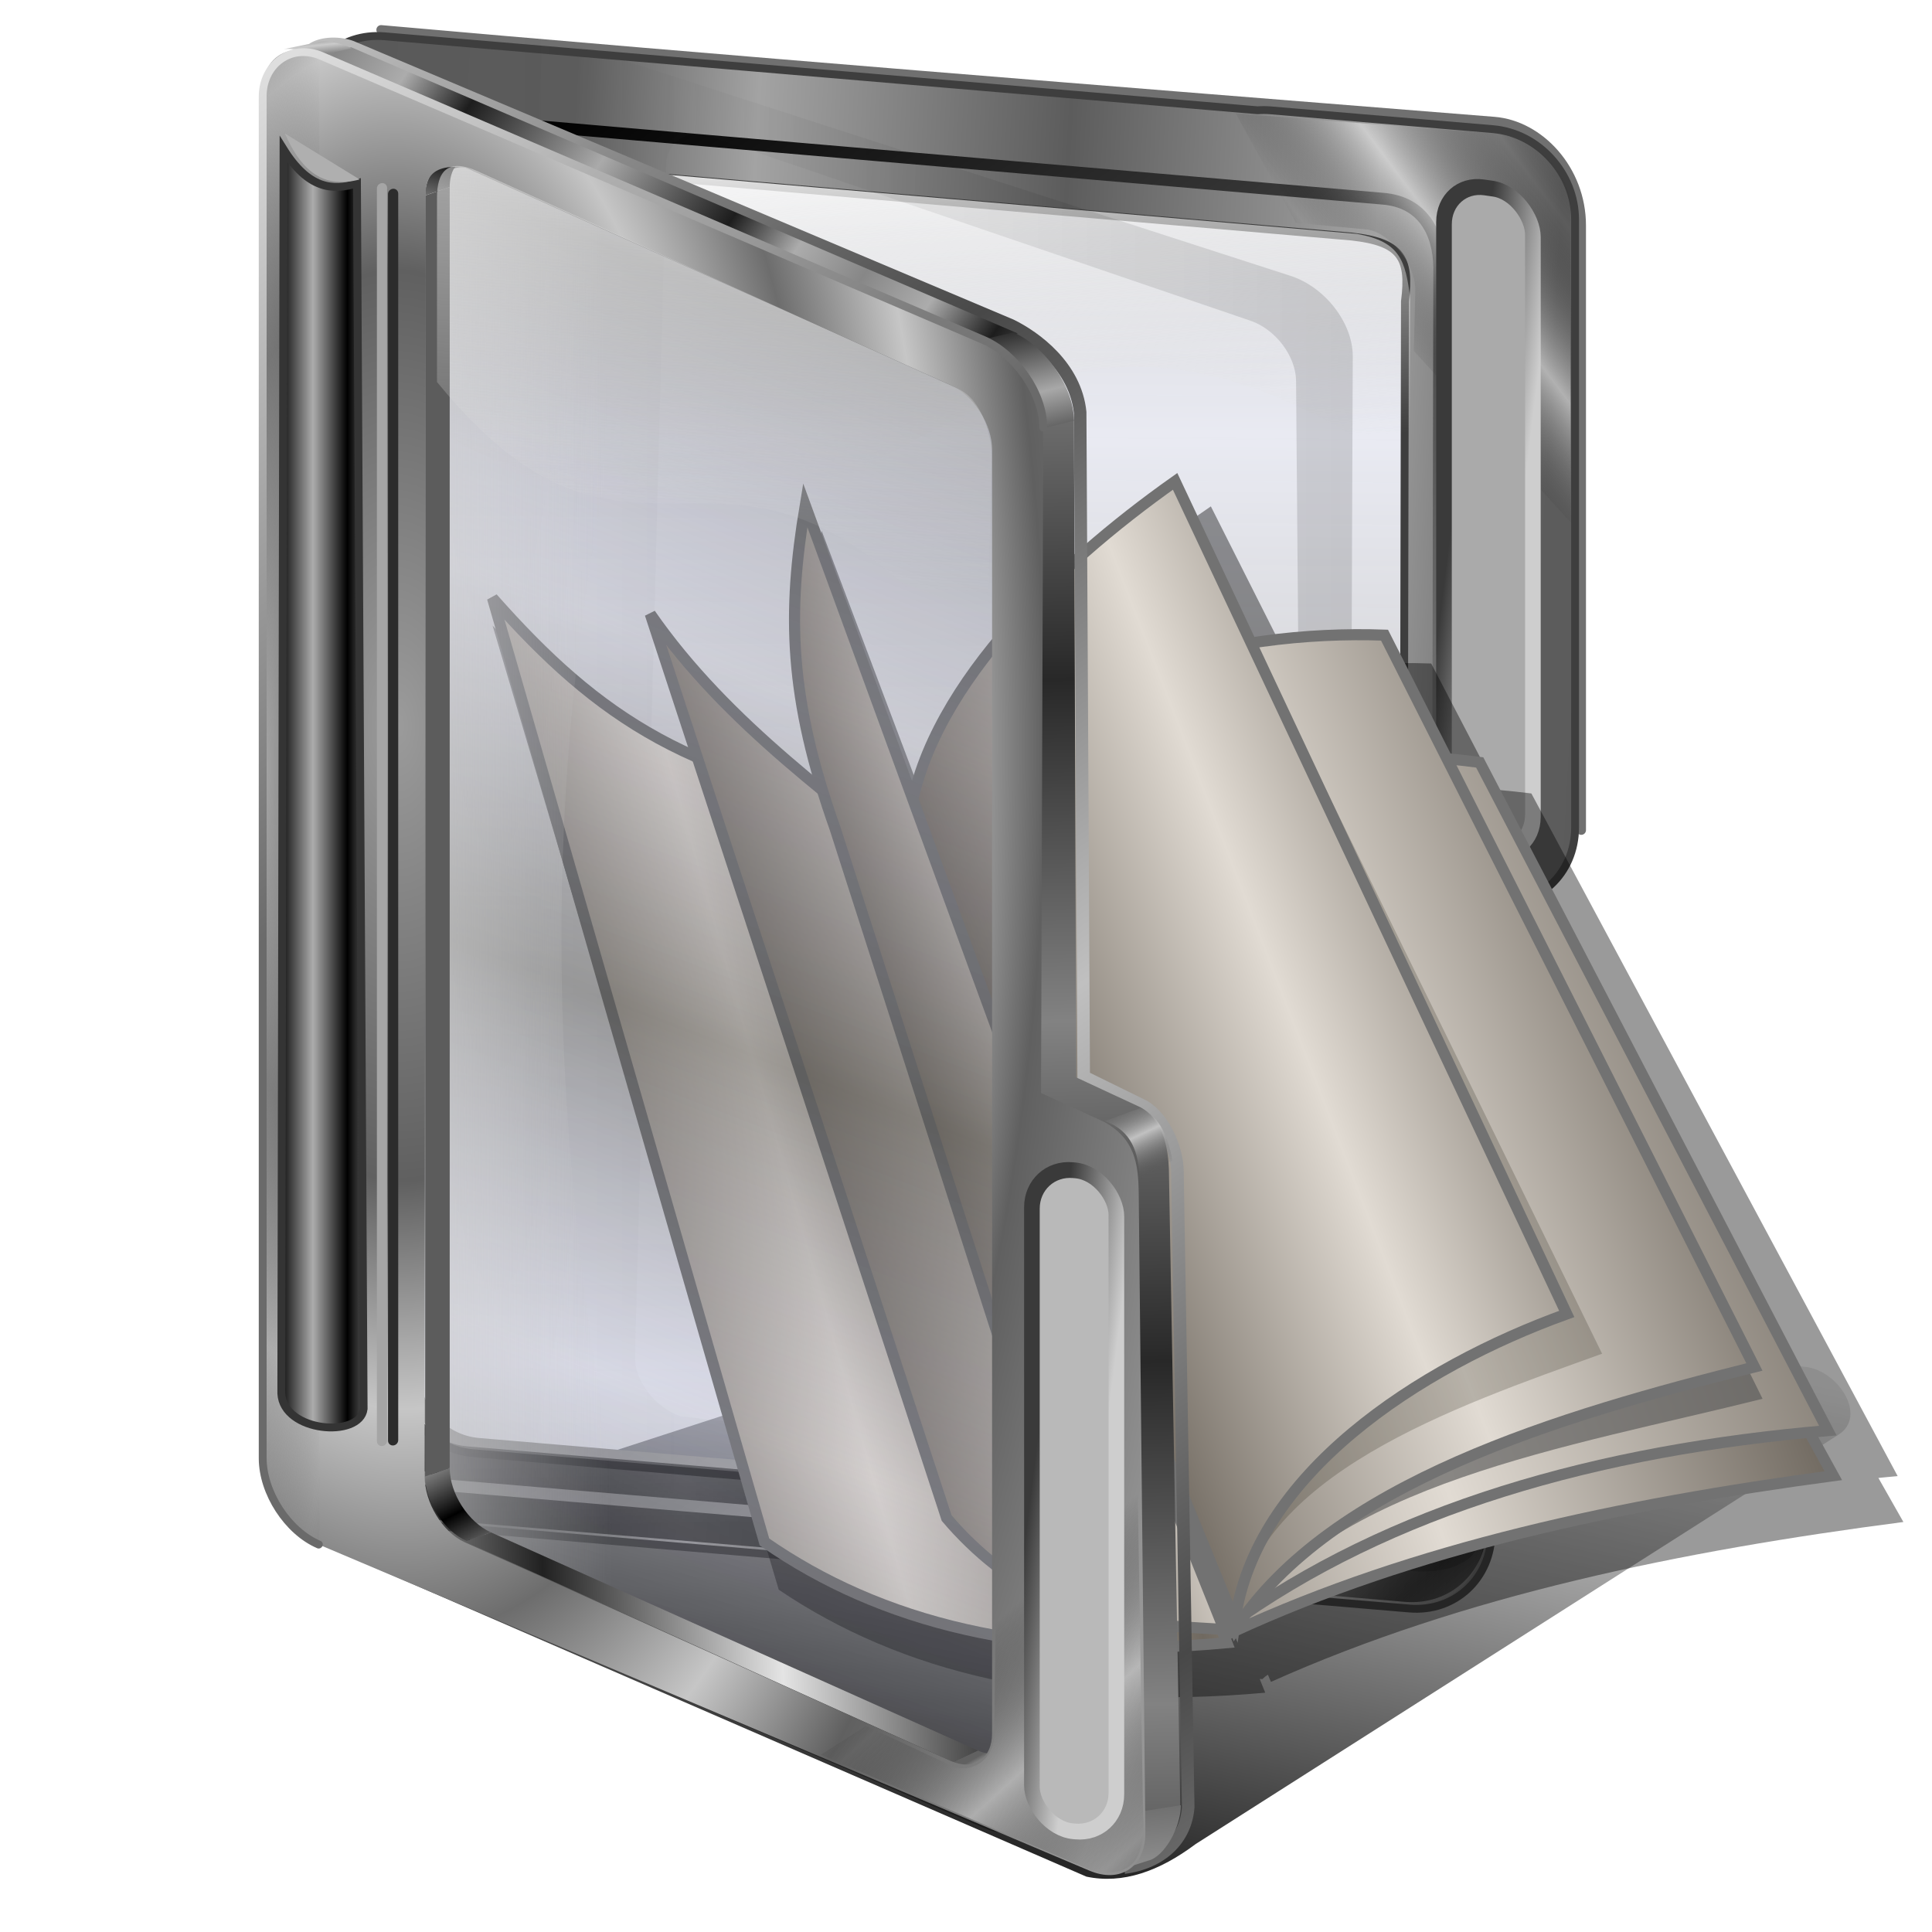 <?xml version="1.0" encoding="UTF-8" standalone="no"?>
<!-- Created with Inkscape (http://www.inkscape.org/) -->

<svg
   xmlns:dc="http://purl.org/dc/elements/1.1/"
   xmlns:cc="http://creativecommons.org/ns#"
   xmlns:rdf="http://www.w3.org/1999/02/22-rdf-syntax-ns#"
   xmlns:svg="http://www.w3.org/2000/svg"
   xmlns="http://www.w3.org/2000/svg"
   xmlns:xlink="http://www.w3.org/1999/xlink"
   xmlns:sodipodi="http://sodipodi.sourceforge.net/DTD/sodipodi-0.dtd"
   xmlns:inkscape="http://www.inkscape.org/namespaces/inkscape"
   id="svg2"
   sodipodi:version="0.32"
   inkscape:version="0.92.5 (2060ec1f9f, 2020-04-08)"
   width="256"
   height="256"
   version="1.0"
   sodipodi:docname="folder-doc.svg"
   inkscape:output_extension="org.inkscape.output.svg.inkscape">
  <sodipodi:namedview
     inkscape:window-height="1056"
     inkscape:window-width="1920"
     inkscape:pageshadow="2"
     inkscape:pageopacity="0"
     guidetolerance="10.0"
     gridtolerance="10.0"
     objecttolerance="10.0"
     borderopacity="1.0"
     bordercolor="#666666"
     pagecolor="#ff0000"
     id="base"
     showgrid="false"
     inkscape:zoom="3.4414062"
     inkscape:cx="128"
     inkscape:cy="128"
     inkscape:window-x="0"
     inkscape:window-y="0"
     inkscape:current-layer="svg2"
     inkscape:window-maximized="1"
     inkscape:snap-to-guides="false"
     inkscape:snap-grids="false"
     inkscape:snap-others="false"
     inkscape:object-nodes="false"
     inkscape:snap-nodes="false"
     inkscape:snap-global="false" />
  <defs
     id="defs5">
    <linearGradient
       inkscape:collect="always"
       id="linearGradient4390">
      <stop
         id="stop4392"
         stop-color="#a3a3a3"
         stop-opacity="0" />
      <stop
         offset="1"
         id="stop4394"
         stop-color="#101010"
         stop-opacity="0.635" />
    </linearGradient>
    <linearGradient
       id="linearGradient4378">
      <stop
         stop-opacity="1"
         stop-color="#595959"
         id="stop4380" />
      <stop
         stop-opacity="1"
         stop-color="#5c5c5c"
         id="stop4382"
         offset="0.304" />
      <stop
         stop-opacity="1"
         stop-color="#a3a3a3"
         offset="0.561"
         id="stop4384" />
      <stop
         stop-opacity="1"
         stop-color="#5c5c5c"
         offset="1"
         id="stop4386" />
    </linearGradient>
    <linearGradient
       id="linearGradient4386"
       inkscape:collect="always">
      <stop
         stop-opacity="0"
         stop-color="#666666"
         id="stop4388" />
      <stop
         stop-opacity="0.612"
         stop-color="#e7e7e7"
         id="stop4390"
         offset="1" />
    </linearGradient>
    <linearGradient
       id="linearGradient4322"
       inkscape:collect="always">
      <stop
         stop-opacity="0.26"
         stop-color="#424242"
         id="stop4324" />
      <stop
         stop-opacity="0.304"
         stop-color="#b6bad4"
         id="stop4326"
         offset="1" />
    </linearGradient>
    <linearGradient
       inkscape:collect="always"
       id="linearGradient4303">
      <stop
         id="stop4308"
         stop-color="#c0c0c0"
         stop-opacity="1" />
      <stop
         offset="1"
         id="stop4310"
         stop-color="#484848"
         stop-opacity="1" />
    </linearGradient>
    <linearGradient
       inkscape:collect="always"
       id="linearGradient4294">
      <stop
         id="stop4296"
         stop-color="#dedede"
         stop-opacity="1" />
      <stop
         offset="1"
         id="stop4298"
         stop-color="#6a6a6a"
         stop-opacity="1" />
    </linearGradient>
    <linearGradient
       inkscape:collect="always"
       id="linearGradient4284">
      <stop
         id="stop4287"
         stop-color="#000000"
         stop-opacity="0" />
      <stop
         offset="1"
         id="stop4289"
         stop-color="#e7e7e7"
         stop-opacity="0.612" />
    </linearGradient>
    <linearGradient
       inkscape:collect="always"
       id="linearGradient4317">
      <stop
         id="stop4319"
         stop-color="#424242"
         stop-opacity="0.403" />
      <stop
         offset="1"
         id="stop4322"
         stop-color="#9396b5"
         stop-opacity="0.182" />
    </linearGradient>
    <linearGradient
       id="linearGradient4310">
      <stop
         id="stop4312"
         stop-color="#cecece"
         stop-opacity="1" />
      <stop
         offset="1"
         id="stop4314"
         stop-color="#3a3a3a"
         stop-opacity="1" />
    </linearGradient>
    <linearGradient
       id="linearGradient4290">
      <stop
         stop-opacity="1"
         stop-color="#a8a8a8"
         id="stop4292" />
      <stop
         stop-opacity="1"
         stop-color="#272727"
         offset="1"
         id="stop4294" />
    </linearGradient>
    <linearGradient
       id="linearGradient4282"
       inkscape:collect="always">
      <stop
         stop-opacity="0"
         stop-color="#000000"
         id="stop4286" />
      <stop
         stop-opacity="0.612"
         stop-color="#c9c9c9"
         id="stop4288"
         offset="1" />
    </linearGradient>
    <linearGradient
       inkscape:collect="always"
       id="linearGradient4273">
      <stop
         id="stop4275"
         stop-color="#dfdfdf"
         stop-opacity="0.579" />
      <stop
         offset="1"
         id="stop4277"
         stop-color="#dfdfdf"
         stop-opacity="0" />
    </linearGradient>
    <linearGradient
       id="linearGradient4331">
      <stop
         id="stop4333"
         stop-color="#616161"
         stop-opacity="1" />
      <stop
         offset="1"
         id="stop4335"
         stop-color="#cbcbcb"
         stop-opacity="1" />
    </linearGradient>
    <linearGradient
       id="linearGradient4325">
      <stop
         id="stop4327"
         stop-color="#bababa"
         stop-opacity="1" />
      <stop
         offset="1"
         id="stop4329"
         stop-color="#000000"
         stop-opacity="1" />
    </linearGradient>
    <linearGradient
       id="linearGradient4319">
      <stop
         id="stop4321"
         stop-color="#a6a6a6"
         stop-opacity="1" />
      <stop
         id="stop4323"
         offset="1"
         stop-color="#666666"
         stop-opacity="0" />
    </linearGradient>
    <linearGradient
       id="linearGradient4297">
      <stop
         id="stop4299"
         stop-color="#9b9b9b"
         stop-opacity="1" />
      <stop
         offset="0.5"
         id="stop4302"
         stop-color="#606060"
         stop-opacity="1" />
      <stop
         id="stop4305"
         offset="0.75"
         stop-color="#c6c6c6"
         stop-opacity="1" />
      <stop
         id="stop4307"
         offset="1"
         stop-color="#6d6d6d"
         stop-opacity="1" />
    </linearGradient>
    <linearGradient
       inkscape:collect="always"
       id="linearGradient4302">
      <stop
         id="stop4304"
         stop-color="#3e3e3e"
         stop-opacity="0.125"
         style="stop-color:#3e3e3e;stop-opacity:0" />
      <stop
         offset="1"
         id="stop4306"
         stop-color="#000000"
         stop-opacity="0.275"
         style="stop-color:#000000;stop-opacity:0.157" />
    </linearGradient>
    <linearGradient
       inkscape:collect="always"
       id="linearGradient4279">
      <stop
         id="stop4281"
         stop-color="#c1c1c1"
         stop-opacity="1" />
      <stop
         offset="1"
         id="stop4284"
         stop-color="#555555"
         stop-opacity="0" />
    </linearGradient>
    <linearGradient
       inkscape:collect="always"
       id="linearGradient4281">
      <stop
         id="stop4283"
         stop-color="#000000"
         stop-opacity="0.848" />
      <stop
         offset="1"
         id="stop4285"
         stop-color="#000000"
         stop-opacity="0.152"
         style="stop-color:#000000;stop-opacity:0.079" />
    </linearGradient>
    <linearGradient
       id="linearGradient4372">
      <stop
         id="stop4374"
         stop-color="#8c8c8c"
         stop-opacity="1" />
      <stop
         id="stop4376"
         offset="1"
         stop-color="#707070"
         stop-opacity="1" />
    </linearGradient>
    <linearGradient
       inkscape:collect="always"
       id="linearGradient4350">
      <stop
         id="stop4352"
         stop-color="#acacac"
         stop-opacity="1" />
      <stop
         offset="1"
         id="stop4354"
         stop-color="#000000"
         stop-opacity="1" />
    </linearGradient>
    <linearGradient
       id="linearGradient4342">
      <stop
         id="stop4344"
         stop-color="#828282"
         stop-opacity="1" />
      <stop
         id="stop4346"
         offset="1"
         stop-color="#282828"
         stop-opacity="1" />
    </linearGradient>
    <linearGradient
       id="linearGradient4336">
      <stop
         id="stop4338"
         stop-color="#616161"
         stop-opacity="1" />
      <stop
         id="stop4340"
         offset="1"
         stop-color="#e4e4e4"
         stop-opacity="1" />
    </linearGradient>
    <linearGradient
       id="linearGradient4299">
      <stop
         id="stop4301"
         stop-color="#ffffff"
         stop-opacity="1" />
      <stop
         offset="1"
         id="stop4303"
         stop-color="#dddddd"
         stop-opacity="0" />
    </linearGradient>
    <linearGradient
       id="linearGradient4293">
      <stop
         id="stop4295"
         stop-color="#d1d1d1"
         stop-opacity="0.646" />
      <stop
         id="stop4297"
         offset="1"
         stop-color="#c9c9c9"
         stop-opacity="0" />
    </linearGradient>
    <linearGradient
       id="linearGradient3877">
      <stop
         id="stop3879"
         stop-color="#212121"
         stop-opacity="1" />
      <stop
         offset="1"
         id="stop3881"
         stop-color="#e4e4e4"
         stop-opacity="1" />
    </linearGradient>
    <linearGradient
       id="linearGradient3871">
      <stop
         id="stop3873"
         stop-color="#d8d8d8"
         stop-opacity="1" />
      <stop
         id="stop3875"
         offset="1"
         stop-color="#252525"
         stop-opacity="1" />
    </linearGradient>
    <linearGradient
       id="linearGradient3863">
      <stop
         id="stop3865"
         stop-color="#aaaaaa"
         stop-opacity="1" />
      <stop
         id="stop3350"
         offset="0.5"
         stop-color="#1d1d1d"
         stop-opacity="1" />
      <stop
         offset="0.75"
         id="stop3352"
         stop-color="#acacac"
         stop-opacity="1" />
      <stop
         offset="1"
         id="stop3867"
         stop-color="#878787"
         stop-opacity="1" />
    </linearGradient>
    <linearGradient
       id="linearGradient3831">
      <stop
         id="stop3833"
         stop-color="#000000"
         stop-opacity="1" />
      <stop
         id="stop3835"
         offset="1"
         stop-color="#a7a7a7"
         stop-opacity="1" />
    </linearGradient>
    <linearGradient
       id="linearGradient3803">
      <stop
         id="stop3805"
         stop-color="#909090"
         stop-opacity="1" />
      <stop
         offset="1"
         id="stop3807"
         stop-color="#000000"
         stop-opacity="1" />
    </linearGradient>
    <linearGradient
       inkscape:collect="always"
       xlink:href="#linearGradient4336"
       id="linearGradient2708"
       gradientUnits="userSpaceOnUse"
       x1="730.24"
       y1="886.38"
       x2="736.83"
       y2="893.58" />
    <linearGradient
       inkscape:collect="always"
       xlink:href="#linearGradient3877"
       id="linearGradient2710"
       gradientUnits="userSpaceOnUse"
       spreadMethod="reflect"
       x1="432.77"
       y1="893.82"
       x2="592.15"
       y2="888.36" />
    <linearGradient
       inkscape:collect="always"
       xlink:href="#linearGradient3803"
       id="linearGradient2712"
       gradientUnits="userSpaceOnUse"
       spreadMethod="reflect"
       x1="369.98"
       y1="856.65"
       x2="388.21"
       y2="877.63" />
    <linearGradient
       inkscape:collect="always"
       xlink:href="#linearGradient3831"
       id="linearGradient2716"
       gradientUnits="userSpaceOnUse"
       x1="378.99"
       y1="79.991"
       x2="385.72"
       y2="121.26" />
    <linearGradient
       inkscape:collect="always"
       xlink:href="#linearGradient4331"
       id="linearGradient2718"
       gradientUnits="userSpaceOnUse"
       spreadMethod="reflect"
       x1="276.56"
       y1="185.27"
       x2="276.08"
       y2="176.69" />
    <linearGradient
       inkscape:collect="always"
       xlink:href="#linearGradient3863"
       id="linearGradient2720"
       gradientUnits="userSpaceOnUse"
       spreadMethod="reflect"
       x1="440.3"
       y1="248.79"
       x2="580.59"
       y2="347.28" />
    <linearGradient
       inkscape:collect="always"
       xlink:href="#linearGradient4342"
       id="linearGradient2724"
       gradientUnits="userSpaceOnUse"
       spreadMethod="reflect"
       x1="689.78"
       y1="780.61"
       x2="696.37"
       y2="577.18" />
    <linearGradient
       inkscape:collect="always"
       xlink:href="#linearGradient4372"
       id="linearGradient2726"
       gradientUnits="userSpaceOnUse"
       spreadMethod="reflect"
       x1="709.47"
       y1="1265.74"
       x2="708.13"
       y2="1233.69"
       gradientTransform="translate(62.137,18.509)" />
    <linearGradient
       inkscape:collect="always"
       xlink:href="#linearGradient4310"
       id="linearGradient3302"
       gradientUnits="userSpaceOnUse"
       x1="974.08"
       y1="367.34"
       x2="934.11"
       y2="362.43"
       gradientTransform="matrix(0.214,0,0,0.214,222.873,-56.636)" />
    <radialGradient
       inkscape:collect="always"
       xlink:href="#linearGradient4319"
       id="radialGradient3311"
       gradientUnits="userSpaceOnUse"
       gradientTransform="matrix(0.049,0,0,0.5,-119.908,-235.023)"
       spreadMethod="reflect"
       cx="245.43"
       cy="671.2"
       fx="245.43"
       fy="671.2"
       r="232.39" />
    <radialGradient
       inkscape:collect="always"
       xlink:href="#linearGradient4297"
       id="radialGradient3314"
       gradientUnits="userSpaceOnUse"
       gradientTransform="matrix(0.236,-0.006,0.012,0.5,-173.461,-233.763)"
       spreadMethod="reflect"
       cx="317.56"
       cy="663.51"
       fx="317.56"
       fy="663.51"
       r="232.39" />
    <linearGradient
       inkscape:collect="always"
       xlink:href="#linearGradient4293"
       id="linearGradient3339"
       gradientUnits="userSpaceOnUse"
       gradientTransform="matrix(0.214,0,0,0.214,-155.364,-30.214)"
       x1="303.35"
       y1="736.65"
       x2="427.92"
       y2="736.21" />
    <linearGradient
       inkscape:collect="always"
       xlink:href="#linearGradient3871"
       id="linearGradient3343"
       gradientUnits="userSpaceOnUse"
       x1="907.3"
       y1="1060.94"
       x2="355.35"
       y2="271.25"
       gradientTransform="matrix(0.214,0,0,0.214,222.303,-24.645)" />
    <linearGradient
       inkscape:collect="always"
       xlink:href="#linearGradient4325"
       id="linearGradient3346"
       gradientUnits="userSpaceOnUse"
       gradientTransform="matrix(0.227,0,0,0.227,214.879,-32.787)"
       x1="879.6"
       y1="1031.92"
       x2="355.35"
       y2="271.25" />
    <linearGradient
       inkscape:collect="always"
       xlink:href="#linearGradient4290"
       id="linearGradient3354"
       gradientUnits="userSpaceOnUse"
       spreadMethod="reflect"
       x1="696.93"
       y1="406"
       x2="704.84"
       y2="447.21" />
    <linearGradient
       inkscape:collect="always"
       xlink:href="#linearGradient4378"
       id="linearGradient3362"
       x1="138.06"
       y1="524.1"
       x2="513.65"
       y2="544.09"
       gradientUnits="userSpaceOnUse"
       spreadMethod="reflect"
       gradientTransform="matrix(0.241,0,0,0.241,240.725,9.135)" />
    <linearGradient
       inkscape:collect="always"
       xlink:href="#linearGradient4350"
       id="linearGradient4356"
       x1="51.38"
       y1="107.78"
       x2="55.785"
       y2="107.78"
       gradientUnits="userSpaceOnUse"
       spreadMethod="reflect"
       gradientTransform="translate(-152.877,-6.166)" />
    <linearGradient
       inkscape:collect="always"
       xlink:href="#linearGradient4310"
       id="linearGradient4360"
       gradientUnits="userSpaceOnUse"
       gradientTransform="matrix(0.214,0,0,0.214,-210.532,125.901)"
       x1="974.08"
       y1="367.34"
       x2="934.11"
       y2="362.43" />
    <linearGradient
       inkscape:collect="always"
       xlink:href="#linearGradient4299"
       id="linearGradient4370"
       x1="131.29"
       y1="23.68"
       x2="134.98"
       y2="69.34"
       gradientUnits="userSpaceOnUse"
       gradientTransform="translate(230.188,-1.735)" />
    <linearGradient
       inkscape:collect="always"
       xlink:href="#linearGradient4281"
       id="linearGradient4287"
       x1="114.17"
       y1="232.75"
       x2="135.18"
       y2="156.1"
       gradientUnits="userSpaceOnUse"
       gradientTransform="translate(-9.342,3.108)" />
    <linearGradient
       inkscape:collect="always"
       xlink:href="#linearGradient4279"
       id="linearGradient4286"
       x1="154.35"
       y1="150.4"
       x2="156.39"
       y2="155.25"
       gradientUnits="userSpaceOnUse"
       spreadMethod="reflect"
       gradientTransform="translate(-149.404,2.268)" />
    <linearGradient
       inkscape:collect="always"
       xlink:href="#linearGradient4282"
       id="linearGradient4296"
       x1="132.03"
       y1="214.42"
       x2="142.92"
       y2="227.18"
       gradientUnits="userSpaceOnUse"
       spreadMethod="reflect"
       gradientTransform="translate(-149.404,2.268)" />
    <linearGradient
       inkscape:collect="always"
       xlink:href="#linearGradient4284"
       id="linearGradient4300"
       gradientUnits="userSpaceOnUse"
       spreadMethod="reflect"
       x1="132.75"
       y1="218.58"
       x2="142.92"
       y2="227.18"
       gradientTransform="matrix(0.998,0.058,0.058,-0.998,266.494,262.365)" />
    <linearGradient
       inkscape:collect="always"
       xlink:href="#linearGradient4302"
       id="linearGradient4308"
       x1="53.04"
       y1="119.43"
       x2="177.67"
       y2="119.43"
       gradientUnits="userSpaceOnUse"
       gradientTransform="translate(10.464,-5.38)" />
    <linearGradient
       inkscape:collect="always"
       xlink:href="#linearGradient4273"
       id="linearGradient4280"
       x1="99.92"
       y1="25.1"
       x2="93.42"
       y2="75.73"
       gradientUnits="userSpaceOnUse"
       gradientTransform="translate(-149.404,2.268)" />
    <filter
       inkscape:collect="always"
       id="filter4278"
       x="-0.015"
       width="1.031"
       y="0"
       height="1.02"
       color-interpolation-filters="sRGB">
      <feGaussianBlur
         inkscape:collect="always"
         id="feGaussianBlur4280"
         stdDeviation="0.806" />
    </filter>
    <linearGradient
       inkscape:collect="always"
       xlink:href="#linearGradient4317"
       id="linearGradient4324"
       x1="64.769"
       y1="121.08"
       x2="82.37"
       y2="80.79"
       gradientUnits="userSpaceOnUse"
       spreadMethod="reflect"
       gradientTransform="translate(-149.404,2.268)" />
    <linearGradient
       inkscape:collect="always"
       xlink:href="#linearGradient4294"
       id="linearGradient4301"
       x1="35.525"
       y1="14.353"
       x2="86.969"
       y2="89.62"
       gradientUnits="userSpaceOnUse"
       gradientTransform="translate(-149.404,2.268)" />
    <linearGradient
       inkscape:collect="always"
       xlink:href="#linearGradient4303"
       id="linearGradient4312"
       x1="45.662"
       y1="5.703"
       x2="88.03"
       y2="73.33"
       gradientUnits="userSpaceOnUse"
       gradientTransform="translate(-149.404,2.268)"
       spreadMethod="reflect" />
    <linearGradient
       inkscape:collect="always"
       xlink:href="#linearGradient4322"
       id="linearGradient4320"
       x1="135.33"
       y1="117.26"
       x2="135.89"
       y2="57.57"
       gradientUnits="userSpaceOnUse"
       spreadMethod="reflect"
       gradientTransform="translate(231.393,6.699)" />
    <linearGradient
       id="linearGradient2762">
      <stop
         stop-opacity="1"
         stop-color="white"
         id="stop2764" />
      <stop
         stop-opacity="1"
         stop-color="white"
         offset="0.5"
         id="stop2770" />
      <stop
         stop-opacity="1"
         stop-color="black"
         id="stop2772"
         offset="0.75" />
      <stop
         stop-opacity="1"
         stop-color="#aaa"
         id="stop2766"
         offset="1" />
    </linearGradient>
    <linearGradient
       inkscape:collect="always"
       xlink:href="#linearGradient4386"
       id="linearGradient4384"
       gradientUnits="userSpaceOnUse"
       gradientTransform="matrix(0.998,-0.058,0.058,0.998,254.897,-26.636)"
       spreadMethod="reflect"
       x1="131.13"
       y1="224.13"
       x2="139.82"
       y2="234.07" />
    <linearGradient
       inkscape:collect="always"
       xlink:href="#linearGradient4390"
       id="linearGradient4396"
       x1="295.18"
       y1="128.05"
       x2="296.69"
       y2="204.19"
       gradientUnits="userSpaceOnUse"
       gradientTransform="translate(-0.567,-0.85)" />
    <filter
       inkscape:collect="always"
       style="color-interpolation-filters:sRGB"
       id="filter4401"
       x="-0.025"
       width="1.05"
       y="-0.065"
       height="1.13">
      <feGaussianBlur
         inkscape:collect="always"
         stdDeviation="2.049"
         id="feGaussianBlur4403" />
    </filter>
    <linearGradient
       id="linearGradient3847">
      <stop
         stop-opacity="0.667"
         stop-color="#ffffff"
         id="stop3849" />
      <stop
         stop-opacity="0"
         stop-color="#ffffff"
         id="stop3851"
         offset="1" />
    </linearGradient>
    <linearGradient
       id="linearGradient3809">
      <stop
         stop-opacity="0.411"
         stop-color="#ffffff"
         id="stop3811" />
      <stop
         stop-opacity="1"
         stop-color="#c0e4ec"
         offset="0.283"
         id="stop3821" />
      <stop
         stop-opacity="0.488"
         stop-color="#b0e5f3"
         offset="0.61"
         id="stop3819" />
      <stop
         stop-opacity="0.496"
         stop-color="#b5e2ef"
         offset="0.879"
         id="stop3817" />
      <stop
         stop-opacity="1"
         stop-color="#8de5ff"
         id="stop3813"
         offset="1" />
    </linearGradient>
    <linearGradient
       id="linearGradient3799">
      <stop
         stop-opacity="0.442"
         stop-color="#ffffff"
         id="stop3801" />
      <stop
         stop-opacity="0"
         stop-color="#ffffff"
         id="stop3803"
         offset="1" />
    </linearGradient>
    <linearGradient
       id="linearGradient3787">
      <stop
         stop-opacity="1"
         stop-color="#ff0000"
         id="stop3789" />
      <stop
         stop-opacity="1"
         stop-color="#ad0707"
         offset="0.5"
         id="stop3795" />
      <stop
         stop-opacity="1"
         stop-color="#670000"
         id="stop3791"
         offset="1" />
    </linearGradient>
    <linearGradient
       id="linearGradient3771">
      <stop
         stop-opacity="1"
         stop-color="#7f0000"
         id="stop3773" />
      <stop
         stop-opacity="1"
         stop-color="#910000"
         offset="0.942"
         id="stop3779" />
      <stop
         stop-opacity="0"
         stop-color="#a30000"
         id="stop3775"
         offset="1" />
    </linearGradient>
    <linearGradient
       id="linearGradient3757">
      <stop
         stop-opacity="1"
         stop-color="#a30000"
         id="stop3759" />
      <stop
         stop-opacity="1"
         stop-color="#5d0000"
         offset="0.364"
         id="stop3767" />
      <stop
         stop-opacity="1"
         stop-color="#ad0000"
         offset="0.807"
         id="stop3765" />
      <stop
         stop-opacity="1"
         stop-color="#530000"
         id="stop3761"
         offset="1" />
    </linearGradient>
    <linearGradient
       id="linearGradient3757-8">
      <stop
         stop-opacity="1"
         stop-color="#ffffff"
         id="stop3759-8" />
      <stop
         stop-opacity="0"
         stop-color="#286483"
         offset="1"
         id="stop3761-4" />
    </linearGradient>
    <linearGradient
       id="linearGradient3765">
      <stop
         stop-opacity="0.353"
         stop-color="#668dbd"
         id="stop3767-6" />
      <stop
         stop-opacity="0.094"
         stop-color="#668dbd"
         offset="1"
         id="stop3769" />
    </linearGradient>
    <linearGradient
       id="linearGradient3773">
      <stop
         stop-opacity="0.838"
         stop-color="#70b5d4"
         id="stop3775-8" />
      <stop
         stop-opacity="0.275"
         stop-color="#70b5d4"
         offset="1"
         id="stop3777" />
    </linearGradient>
    <linearGradient
       id="linearGradient3815">
      <stop
         stop-opacity="0.113"
         stop-color="#9fcaff"
         id="stop3817-0" />
      <stop
         stop-opacity="0"
         stop-color="#668dbd"
         id="stop3819-7"
         offset="1" />
    </linearGradient>
    <linearGradient
       id="linearGradient3824">
      <stop
         stop-opacity="0.838"
         stop-color="#ffffff"
         id="stop3826" />
      <stop
         stop-opacity="0"
         stop-color="#70b5d4"
         id="stop3828"
         offset="1" />
    </linearGradient>
    <linearGradient
       id="linearGradient3851">
      <stop
         stop-opacity="0.683"
         stop-color="#123e50"
         id="stop3853" />
      <stop
         stop-opacity="0.749"
         stop-color="#c6d7de"
         id="stop3861"
         offset="0.371" />
      <stop
         stop-opacity="0.782"
         stop-color="#123e50"
         id="stop3859"
         offset="0.716" />
      <stop
         stop-opacity="0.099"
         stop-color="#c3d4db"
         offset="1"
         id="stop3855" />
    </linearGradient>
    <linearGradient
       id="linearGradient2833">
      <stop
         id="stop2835"
         stop-color="white"
         stop-opacity="1" />
      <stop
         id="stop2843"
         offset="0.5"
         stop-color="#b60000"
         stop-opacity="1" />
      <stop
         offset="1"
         id="stop2837"
         stop-color="#290100"
         stop-opacity="1" />
    </linearGradient>
    <linearGradient
       id="linearGradient2792"
       inkscape:collect="always">
      <stop
         stop-opacity="1"
         stop-color="#706960"
         id="stop2794" />
      <stop
         stop-opacity="1"
         stop-color="#e1dbd3"
         id="stop2796"
         offset="1" />
    </linearGradient>
    <linearGradient
       y2="63.11"
       x2="26.15"
       y1="69.65"
       x1="2.646"
       spreadMethod="reflect"
       gradientTransform="matrix(1.864,0,0,1.817,5.206,-1.178)"
       gradientUnits="userSpaceOnUse"
       id="linearGradient2839"
       xlink:href="#linearGradient2792"
       inkscape:collect="always" />
    <linearGradient
       y2="66.55"
       x2="73.33"
       y1="78.17"
       x1="40.39"
       spreadMethod="reflect"
       gradientTransform="matrix(1.864,0,0,1.817,3.853,-4.696)"
       gradientUnits="userSpaceOnUse"
       id="linearGradient2841"
       xlink:href="#linearGradient2792"
       inkscape:collect="always" />
    <linearGradient
       y2="64.847"
       x2="76.48"
       y1="80.09"
       x1="33.617"
       spreadMethod="reflect"
       gradientTransform="matrix(1.864,0,0,1.817,2.951,2.779)"
       gradientUnits="userSpaceOnUse"
       id="linearGradient2843"
       xlink:href="#linearGradient2792"
       inkscape:collect="always" />
    <linearGradient
       y2="63.48"
       x2="78.03"
       y1="74.855"
       x1="47.651"
       spreadMethod="reflect"
       gradientTransform="matrix(1.864,0,0,1.817,7.913,2.339)"
       gradientUnits="userSpaceOnUse"
       id="linearGradient2845"
       xlink:href="#linearGradient2792"
       inkscape:collect="always" />
    <linearGradient
       y2="48.877"
       x2="68.72"
       y1="58.07"
       x1="44.26"
       spreadMethod="reflect"
       gradientTransform="matrix(1.864,0,0,1.817,8.815,1.9)"
       gradientUnits="userSpaceOnUse"
       id="linearGradient2847"
       xlink:href="#linearGradient2792"
       inkscape:collect="always" />
    <linearGradient
       y2="63.03"
       x2="49.14"
       y1="70.29"
       x1="25.874"
       gradientTransform="matrix(1.864,0,0,1.817,7.461,0.141)"
       gradientUnits="userSpaceOnUse"
       id="linearGradient2849"
       xlink:href="#linearGradient2792"
       inkscape:collect="always" />
    <linearGradient
       y2="54.926"
       x2="191.9"
       y1="60.25"
       x1="174.7"
       gradientTransform="matrix(1.864,0,0,1.817,-251.876,4.098)"
       gradientUnits="userSpaceOnUse"
       id="linearGradient2851"
       xlink:href="#linearGradient2792"
       inkscape:collect="always" />
    <filter
       inkscape:collect="always"
       style="color-interpolation-filters:sRGB"
       id="filter1236"
       x="-0.022"
       width="1.044"
       y="-0.026"
       height="1.052">
      <feGaussianBlur
         inkscape:collect="always"
         stdDeviation="2.157"
         id="feGaussianBlur1238" />
    </filter>
  </defs>
  <path
     d="m 42.989,198.856 98.723,48.654 c 4.715,1.269 9.429,-0.141 14.144,-3.394 l 83.165,-48.088 c 3.753,-2.133 0.073,-8.253 -4.249,-9.027 l -91.927,-14.734 z"
     id="path4263"
     inkscape:connector-curvature="0"
     sodipodi:nodetypes="ccccccc"
     style="fill:url(#linearGradient4287);fill-opacity:1;fill-rule:evenodd;stroke:none;stroke-width:1;stroke-linecap:butt;stroke-linejoin:miter;stroke-opacity:1;filter:url(#filter4401)"
     transform="matrix(1.024,-0.06,0,1.024,-1.158,3.717)" />
  <g
     id="g4398"
     transform="matrix(1.04,0,0,1.04,-243.711,-8.953)">
    <path
       inkscape:connector-curvature="0"
       d="m 435.805,114.373 0,-77.036 c 0,-7.076 -5.298,-12.783 -11.102,-13.245 -49.304,-3.926 -99.666,-7.948 -141.813,-11.684"
       id="path4300"
       sodipodi:nodetypes="cssc"
       stroke-miterlimit="4"
       style="fill:none;fill-opacity:1;stroke:#707070;stroke-width:1.2;stroke-linecap:round;stroke-linejoin:round;stroke-miterlimit:4;stroke-dasharray:none;stroke-opacity:1" />
    <path
       stroke-miterlimit="4"
       id="path3241"
       d="m 295.191,28.791 c -4.88,-0.414 -8.807,3.246 -8.807,8.2 l 0,146.732 c 0,4.955 3.926,9.274 8.807,9.687 l 109.865,9.312 c 4.88,0.414 8.807,-3.24 8.807,-8.194 l 0,-72.747 0.155,-75.115 c 0.834,-5.497 -0.508,-7.494 -6.768,-8.254 l -112.059,-9.62 z"
       sodipodi:nodetypes="cccccccccc"
       inkscape:connector-curvature="0"
       style="fill:url(#linearGradient4320);fill-opacity:1;stroke:none;stroke-width:5;stroke-linecap:round;stroke-linejoin:round;stroke-miterlimit:4;stroke-dasharray:none;stroke-opacity:1" />
    <path
       stroke-miterlimit="4"
       sodipodi:nodetypes="ccccc"
       d="m 286.826,37.679 0.052,145.427 c 0,4.955 3.556,9.15 8.436,9.564 l 108.384,9.188 c 4.88,0.414 9.547,-2.376 9.547,-7.33"
       id="path3244"
       inkscape:connector-curvature="0"
       style="fill:none;fill-opacity:0.214;stroke:url(#linearGradient3343);stroke-width:1.7;stroke-linecap:round;stroke-linejoin:round;stroke-miterlimit:4;stroke-dasharray:none;stroke-opacity:1" />
    <path
       stroke-miterlimit="4"
       sodipodi:nodetypes="csscssccssccccccccccsccssc"
       id="rect2442"
       d="m 282.231,13.197 c -5.293,0.094 -9.395,4.262 -9.395,9.784 l 0,167.984 c 0,5.889 4.666,11.021 10.467,11.513 l 130.599,11.07 c 5.801,0.492 10.467,-3.854 10.467,-9.743 l 0,-80.039 0.181,0.013 c 5.801,0.492 10.467,-3.854 10.467,-9.743 l 0,-77.445 c 0,-5.889 -4.666,-11.034 -10.467,-11.526 l -28.339,-2.399 c -0.558,-0.047 -1.101,-0.046 -1.635,-0.007 L 283.303,13.23 c -0.363,-0.031 -0.719,-0.04 -1.072,-0.034 z m 11.379,15.902 c 0.297,-0.005 0.6,0.008 0.905,0.034 l 112.057,9.616 c 6.195,0.694 7.489,2.646 6.768,8.256 l -0.154,75.113 0,72.748 c 1e-5,4.955 -3.925,8.609 -8.805,8.196 l -109.865,-9.315 c -4.88,-0.414 -8.805,-4.729 -8.805,-9.683 l 0,-146.735 c 0,-4.645 3.448,-8.15 7.901,-8.229 z"
       inkscape:connector-curvature="0"
       style="fill:url(#linearGradient3362);fill-opacity:1;stroke:#3e3e3e;stroke-width:1;stroke-linecap:round;stroke-linejoin:round;stroke-miterlimit:4;stroke-dasharray:none;stroke-opacity:1" />
    <path
       inkscape:connector-curvature="0"
       d="m 412.618,121.267 0,72.748 c 10e-6,4.955 -3.925,8.609 -8.805,8.196 l -109.865,-9.315 c -4.88,-0.414 -8.805,-4.729 -8.805,-9.683 l 0,-66.142 c -3.268,1.011 -5.785,2.646 -12.873,3.969 l 0,69.076 c 0,5.889 4.666,11.021 10.467,11.513 l 130.599,11.07 c 5.801,0.492 10.467,-3.854 10.467,-9.743 l 0,-80.039 0.181,0.013 c -3.132,0.127 -6.554,-0.742 -11.365,-1.662 z"
       id="path4388"
       sodipodi:nodetypes="csccsccscssccc"
       stroke-miterlimit="4"
       style="fill:url(#linearGradient4396);fill-opacity:1;stroke:none;stroke-width:1;stroke-linecap:round;stroke-linejoin:round;stroke-miterlimit:4;stroke-dasharray:none;stroke-opacity:1" />
    <path
       stroke-miterlimit="4"
       id="path3254"
       d="m 291.994,23.748 c -5.163,-0.438 -9.317,3.434 -9.317,8.676 l 0,155.242 c 0,5.242 4.154,9.811 9.317,10.249 l 116.236,9.851 c 5.163,0.438 9.317,-3.428 9.317,-8.67 l 0,-76.966 0.164,-79.471 c -0.085,-4.558 -2.181,-8.315 -7.161,-8.733 z"
       sodipodi:nodetypes="cccccccccc"
       inkscape:connector-curvature="0"
       style="fill:none;fill-opacity:0.214;stroke:url(#linearGradient3346);stroke-width:1.5;stroke-linecap:round;stroke-linejoin:round;stroke-miterlimit:4;stroke-dasharray:none;stroke-opacity:1" />
    <path
       stroke-miterlimit="4"
       inkscape:connector-curvature="0"
       sodipodi:nodetypes="cccccccc"
       d="m 295.191,28.791 c -4.88,-0.414 -8.807,3.246 -8.807,8.2 l 0,24.261 c 65.184,40.385 66.46,-34.734 127.478,7.402 l 0,53.126 0.155,-75.115 c -0.603,-4.876 -1.309,-7.275 -6.768,-8.254 z"
       id="path4362"
       style="fill:url(#linearGradient4370);fill-opacity:1;stroke:none;stroke-width:5;stroke-linecap:round;stroke-linejoin:round;stroke-miterlimit:4;stroke-dasharray:none;stroke-opacity:1" />
    <path
       d="m 399.455,37.006 8.837,0.82 c 2.713,0.148 6.552,4.151 6.363,8.003 l -0.185,7.499 20.017,21.856 -0.089,-39.206 c 0.513,-5.244 -4.316,-9.679 -9.177,-10.307 l -33.434,-2.604 z"
       id="path4298"
       inkscape:connector-curvature="0"
       sodipodi:nodetypes="ccccccccc"
       style="fill:url(#linearGradient4300);fill-opacity:1;fill-rule:evenodd;stroke:none;stroke-width:1;stroke-linecap:butt;stroke-linejoin:miter;stroke-opacity:1" />
    <rect
       rx="5.161"
       stroke-miterlimit="4"
       transform="matrix(0.99,0.142,0,1,0,0)"
       ry="5.293"
       y="-28.25"
       x="422.54"
       height="84.45"
       width="11.442"
       id="rect3258"
       style="fill:#aaaaaa;fill-opacity:1;stroke:url(#linearGradient3302);stroke-width:2.01;stroke-linecap:round;stroke-linejoin:round;stroke-miterlimit:4;stroke-dasharray:none;stroke-opacity:1" />
    <path
       sodipodi:nodetypes="ccccccccc"
       inkscape:connector-curvature="0"
       id="path4382"
       d="m 388.162,202.37 15.6,0.7 c 4.438,1.7 10.291,-4.818 9.022,-9.827 l 0.271,-14.11 10.594,-18.284 -0.013,38.902 c 0.741,9.727 -4.012,13.63 -9.784,13.119 l -33.054,-2.411 z"
       style="fill:url(#linearGradient4384);fill-opacity:1;fill-rule:evenodd;stroke:none;stroke-width:1;stroke-linecap:butt;stroke-linejoin:miter;stroke-opacity:1" />
  </g>
  <path
     id="path4289"
     d="m 68.347,4.392 c -2.848,0.245 -4.842,2.333 -4.842,5.53 l 0,168.567 c 0,4.263 3.537,8.843 7.931,10.263 l 107.349,11.029 c 4.394,1.42 11.249,0.25 11.049,-4.003 l -2.641,-56.277 c -0.048,-3.867 -0.553,-6.774 -4.794,-8.675 l -8.999,-3.133 0.313,-82.159 c 0.016,-4.264 -3.537,-8.843 -7.931,-10.263 L 71.437,4.785 C 70.338,4.43 69.297,4.31 68.347,4.392 Z M 89.526,17.283 c 0.764,-0.098 1.618,-0.01 2.525,0.299 l 68.616,23.401 c 3.225,1.1 5.796,4.523 5.822,7.677 l 1.134,136.313 c 0.026,3.154 -2.597,4.81 -5.822,3.71 L 88.082,180.591 c -3.225,-1.1 -5.904,-4.524 -5.822,-7.677 L 86.229,21.292 c 0.059,-2.266 1.346,-3.758 3.297,-4.009 z"
     inkscape:connector-curvature="0"
     sodipodi:nodetypes="sssccscccsccssccssccsss"
     stroke-miterlimit="4"
     style="fill:url(#linearGradient4308);fill-opacity:1;stroke:none;stroke-width:0.213;stroke-linecap:round;stroke-linejoin:round;stroke-miterlimit:4;stroke-opacity:1;filter:url(#filter4278)"
     transform="matrix(1.04,0,0,1.04,-1.414,-0.131)" />
  <g
     transform="matrix(0.799,0,0,0.799,56.412,48.564)"
     id="g3245"
     style="stroke:#727272;stroke-opacity:1">
    <path
       stroke-miterlimit="4"
       d="M 130.204,23.196 C 110.632,36.613 89.176,56.344 84.454,77.077 L 65.661,27.245 c -2.82,16.425 -2.914,29.604 3.006,48.309 C 57.486,66.683 46.899,57.269 38.61,45.662 l 8.194,24.292 C 32.543,63.895 22.243,55.208 11.084,42.953 L 58.542,202.858 c 20.263,13.678 46.499,20.16 80.679,17.077 l -0.918,-2.283 c 0.148,0.009 0.296,0.021 0.443,0.03 l 0.475,-0.426 c 0.147,-0.103 0.296,-0.202 0.443,-0.304 l 0.506,1.187 c 32.045,-14.36 67.802,-21.684 104.882,-26.514 l -4.145,-7.306 c 1.068,-0.098 2.122,-0.216 3.196,-0.304 L 183.356,70.806 c -1.864,-0.239 -3.768,-0.429 -5.695,-0.609 L 166.746,49.254 C 159.606,49.004 151.843,49.35 143.966,50.502 Z"
       id="path1899"
       sodipodi:nodetypes="cccccccccccccccccccccc"
       inkscape:connector-curvature="0"
       style="opacity:1;fill:#000000;fill-opacity:0.396;fill-rule:evenodd;stroke:#727272;stroke-width:0;stroke-linecap:butt;stroke-linejoin:miter;stroke-miterlimit:4;stroke-dasharray:none;stroke-opacity:1;filter:url(#filter1236)" />
    <path
       d="m 132.846,211.646 c -32.479,3.018 -57.419,-3.319 -76.674,-16.709 L 11.07,38.396 C 28.783,58.438 44.238,68.716 78.723,73.574 Z"
       id="path2822"
       sodipodi:nodetypes="ccccc"
       inkscape:connector-curvature="0"
       style="fill:url(#linearGradient2839);fill-opacity:1;fill-rule:evenodd;stroke:#727272;stroke-width:1.84;stroke-linecap:butt;stroke-linejoin:miter;stroke-opacity:1" />
    <path
       d="m 133.748,209.887 c 30.451,-14.058 64.44,-21.215 99.676,-25.943 L 168.025,65.219 c -28.769,-1.525 -57.979,1.251 -87.949,11.433 z"
       id="path1873-3"
       sodipodi:nodetypes="ccccc"
       inkscape:connector-curvature="0"
       style="fill:url(#linearGradient2841);fill-opacity:1;fill-rule:evenodd;stroke:#727272;stroke-width:1.84;stroke-linecap:butt;stroke-linejoin:miter;stroke-opacity:1" />
    <path
       d="m 132.846,209.007 c 27.168,-19.705 61.697,-29.305 99.676,-32.539 L 174.791,65.659 c -30.047,-3.969 -69.351,0.35 -92.911,14.071 z"
       id="path2768"
       sodipodi:nodetypes="ccccc"
       inkscape:connector-curvature="0"
       style="fill:url(#linearGradient2843);fill-opacity:1;fill-rule:evenodd;stroke:#727272;stroke-width:1.84;stroke-linecap:butt;stroke-linejoin:miter;stroke-opacity:1" />
    <path
       stroke-miterlimit="4"
       sodipodi:nodetypes="ccccc"
       id="path2788"
       d="m 134.199,209.447 c 15.936,-24.3 55.235,-30.169 87.498,-38.256 L 159.005,44.552 C 133.46,43.632 99.674,50.986 82.331,77.531 Z"
       inkscape:connector-curvature="0"
       style="fill:#585858;fill-opacity:0.646;fill-rule:evenodd;stroke:#727272;stroke-width:0;stroke-linecap:butt;stroke-linejoin:miter;stroke-miterlimit:4;stroke-dasharray:none;stroke-opacity:1" />
    <path
       d="m 134.199,209.447 c 15.936,-24.3 53.882,-35.446 86.145,-43.532 l -61.339,-121.363 C 133.46,43.632 99.674,50.986 82.331,77.531 Z"
       id="path2778"
       sodipodi:nodetypes="ccccc"
       inkscape:connector-curvature="0"
       style="fill:url(#linearGradient2845);fill-opacity:1;fill-rule:evenodd;stroke:#727272;stroke-width:1.84;stroke-linecap:butt;stroke-linejoin:miter;stroke-opacity:1" />
    <path
       stroke-miterlimit="4"
       sodipodi:nodetypes="ccccc"
       id="path2800"
       d="m 134.199,208.128 c 3.25,-24.359 36.258,-35.531 60.888,-44.412 L 124.276,19.049 C 104.33,33.136 82.315,54.319 80.076,76.212 Z"
       inkscape:connector-curvature="0"
       style="opacity:0.429;fill:#352e25;fill-opacity:0.556;fill-rule:evenodd;stroke:#727272;stroke-width:0;stroke-linecap:butt;stroke-linejoin:miter;stroke-miterlimit:4;stroke-dasharray:none;stroke-opacity:1" />
    <path
       d="m 134.199,208.128 c 3.25,-24.359 30.395,-42.127 55.025,-51.007 L 124.276,19.049 C 104.33,33.136 82.315,54.319 80.076,76.212 Z"
       id="path2790"
       sodipodi:nodetypes="ccccc"
       inkscape:connector-curvature="0"
       style="fill:url(#linearGradient2847);fill-opacity:1;fill-rule:evenodd;stroke:#727272;stroke-width:1.84;stroke-linecap:butt;stroke-linejoin:miter;stroke-opacity:1" />
    <path
       d="m 131.042,208.128 c -19.61,3.728 -35.254,-6.084 -44.651,-17.149 L 37.229,41.035 c 12.793,18.455 31.373,31.267 48.71,45.291 z"
       id="path2804"
       sodipodi:nodetypes="ccccc"
       inkscape:connector-curvature="0"
       style="fill:url(#linearGradient2849);fill-opacity:1;fill-rule:evenodd;stroke:#727272;stroke-width:1.84;stroke-linecap:butt;stroke-linejoin:miter;stroke-opacity:1" />
    <path
       d="M 132.395,209.447 117.962,173.39 62.937,23.006 c -2.98,17.882 -2.765,31.806 4.961,53.646 L 107.588,200.213 c 2.583,8.621 14.09,8.542 24.806,9.234 z"
       id="path2802"
       sodipodi:nodetypes="cccccc"
       inkscape:connector-curvature="0"
       style="fill:url(#linearGradient2851);fill-opacity:1;fill-rule:evenodd;stroke:#727272;stroke-width:1.84;stroke-linecap:butt;stroke-linejoin:miter;stroke-opacity:1" />
  </g>
  <g
     id="g4446"
     transform="matrix(1.04,-0.054,0,1.04,147.029,-8.668)">
    <path
       stroke-miterlimit="4"
       sodipodi:nodetypes="ccccccccc"
       inkscape:connector-curvature="0"
       id="path4337"
       d="m -101.558,9.285 c 1.599,-0.888 4.057,-0.461 5.212,0.151 L -12.592,49.135 c 3.113,1.685 8.245,5.693 8.839,11.561 l 0.453,84.669 7.59,4.118 c 2.617,1.593 4.359,5.788 4.35,8.618 l 1.375,81.021 c -0.291,3.996 -3.265,6.868 -8.135,7.266"
       style="fill:none;fill-rule:evenodd;stroke:url(#linearGradient4312);stroke-width:1.6;stroke-linecap:butt;stroke-linejoin:miter;stroke-miterlimit:4;stroke-dasharray:none;stroke-opacity:1" />
    <path
       stroke-miterlimit="4"
       d="m -80.444,25.81 61.921,31.066 c 2.91,1.46 5.252,5.256 5.252,8.511 V 228.915 c 0,3.255 -2.343,4.701 -5.252,3.241 l -61.921,-31.066 c -2.91,-1.46 -5.252,-5.256 -5.252,-8.511 V 29.051 c 0,-3.255 2.343,-4.701 5.252,-3.241 z"
       id="rect3445"
       inkscape:connector-curvature="0"
       style="fill:url(#linearGradient4324);fill-opacity:1;stroke:#000000;stroke-width:0.2;stroke-linecap:round;stroke-linejoin:round;stroke-miterlimit:4;stroke-opacity:1" />
    <path
       stroke-miterlimit="4"
       sodipodi:nodetypes="ccccccc"
       id="path3853"
       d="m -79.021,24.861 22.003,11.107 C -75.086,98.435 -72.05,150.441 -60.317,208.939 l -18.704,-8.798 c -2.91,-1.46 -5.252,-5.256 -5.252,-8.511 V 28.102 c 0,-3.255 2.343,-4.701 5.252,-3.241 z"
       inkscape:connector-curvature="0"
       style="fill:url(#linearGradient3339);fill-opacity:1;stroke:none;stroke-width:0.933;stroke-linecap:round;stroke-linejoin:round;stroke-miterlimit:4;stroke-opacity:1" />
    <g
       stroke-miterlimit="4"
       transform="matrix(0.192,0.096,0,0.214,-155.361,-29.381)"
       id="g3720"
       style="fill:#000000;fill-opacity:0.354;stroke:none;stroke-width:0.987;stroke-linecap:round;stroke-linejoin:round;stroke-miterlimit:4;stroke-opacity:1">
      <path
         id="path3722"
         d="M 398.677,73.231 H 721.742 L 705.46,84.845 H 382.394 Z"
         inkscape:connector-curvature="0"
         style="stroke:none" />
      <path
         id="path3724"
         d="m 721.742,73.231 c 15.181,0 27.403,12.222 27.403,27.403 l -16.282,11.614 c 0,-15.181 -12.222,-27.403 -27.403,-27.403 z"
         inkscape:connector-curvature="0"
         style="stroke:none" />
      <path
         id="path3726"
         d="m 749.145,100.634 v 762.591 l -16.282,11.614 V 112.248 Z"
         inkscape:connector-curvature="0"
         style="stroke:none" />
      <path
         id="path3728"
         d="m 749.145,863.225 c 0,9.23 -4.518,17.367 -11.472,22.327 L 721.39,897.166 c 6.954,-4.96 11.472,-13.097 11.472,-22.327 z"
         inkscape:connector-curvature="0"
         style="stroke:none" />
      <path
         sodipodi:nodetypes="cccsc"
         id="path3730"
         d="m 739.94,884.535 c -4.484,3.198 -12.247,6.093 -18.198,6.093 l -16.849,13.641 c 5.951,0 15.158,-1.831 19.331,-5.588 z"
         inkscape:connector-curvature="0"
         style="fill:url(#linearGradient2708);fill-opacity:1;stroke:none" />
      <path
         sodipodi:nodetypes="ccccc"
         id="path3732"
         d="M 721.742,890.628 H 398.677 l -17.416,12.376 324.199,1.011 z"
         inkscape:connector-curvature="0"
         style="fill:url(#linearGradient2710);fill-opacity:1;stroke:none" />
      <path
         id="path3734"
         d="m 398.677,890.628 c -15.181,0 -27.403,-12.222 -27.403,-27.403 l -16.282,11.614 c 0,15.181 12.222,27.403 27.403,27.403 z"
         inkscape:connector-curvature="0"
         style="fill:url(#linearGradient2712);fill-opacity:1;stroke:none" />
      <path
         id="path3736"
         d="M 371.274,863.225 V 100.634 l -16.282,11.614 v 762.591 z"
         inkscape:connector-curvature="0"
         style="fill:#5c5c5c;fill-opacity:1;stroke:none" />
      <path
         id="path3738"
         d="m 371.274,100.634 c 0,-9.23 4.518,-17.367 11.472,-22.327 l -16.282,11.614 c -6.954,4.96 -11.472,13.097 -11.472,22.327 z"
         inkscape:connector-curvature="0"
         style="fill:url(#linearGradient2716);fill-opacity:1;stroke:none" />
      <path
         id="path3740"
         d="m 382.746,78.307 c 4.484,-3.198 9.98,-5.076 15.931,-5.076 l -16.282,11.614 c -5.951,0 -11.447,1.878 -15.931,5.076 z"
         inkscape:connector-curvature="0"
         style="stroke:none" />
    </g>
    <g
       stroke-miterlimit="4"
       transform="matrix(0.214,0,0,0.214,-158.066,-29.038)"
       id="g3393"
       style="fill:#000000;fill-opacity:0.354;stroke:none;stroke-width:1;stroke-linecap:round;stroke-linejoin:round;stroke-miterlimit:4;stroke-opacity:1">
      <path
         id="path3395"
         d="m 684.018,1255.852 -397.021,-191.066 -19.696,3.473 397.021,191.066 z"
         inkscape:connector-curvature="0"
         style="stroke:none" />
      <path
         id="path3397"
         d="m 286.997,1064.786 c -18.489,-8.898 -33.373,-32.58 -33.373,-53.098 l -19.696,3.473 c 0,20.518 14.885,44.2 33.373,53.098 z"
         inkscape:connector-curvature="0"
         style="stroke:none" />
      <path
         id="path3399"
         d="M 253.623,1011.688 V 200.254 l -19.696,3.473 v 811.433 z"
         inkscape:connector-curvature="0"
         style="stroke:none" />
      <path
         id="path3401"
         d="m 253.623,200.254 c 0,-13.6 6.539,-22.296 16.333,-24.023 l -19.696,3.473 c -9.794,1.727 -16.333,10.423 -16.333,24.023 z"
         inkscape:connector-curvature="0"
         style="stroke:none" />
      <path
         id="path3405"
         d="m 286.997,179.278 397.021,191.066 -19.696,3.473 -397.021,-191.066 z"
         inkscape:connector-curvature="0"
         stroke-miterlimit="4"
         style="fill:url(#linearGradient2720);fill-opacity:1;stroke:none;stroke-width:0.998;stroke-miterlimit:4;stroke-dasharray:none;stroke-opacity:1" />
      <path
         sodipodi:nodetypes="scccs"
         id="path3403"
         d="m 268.285,175.083 c 5,-0.771 12.999,1.822 19.233,4.822 l -17.399,3.16 c -6.234,-3 -19.65,-5.17 -23.065,-4.709 z"
         inkscape:connector-curvature="0"
         style="fill:url(#linearGradient2718);fill-opacity:1;stroke:none" />
      <path
         id="path3409"
         d="m 717.391,423.443 1.319,391.6 38.255,19.787 c 11.554,6.993 16.216,20.233 16.949,37.592 l 6.796,379.603 -26.292,3.473 -6.596,-373.179 -14.511,-38.255 -38.709,-20.406 3.092,-396.742 z"
         inkscape:connector-curvature="0"
         sodipodi:nodetypes="ccccccccccc"
         style="fill:url(#linearGradient2724);fill-opacity:1;stroke:none;stroke-opacity:1" />
      <path
         id="path3407"
         d="m 681.365,369.587 c 18.489,8.898 36.026,33.906 36.026,54.424 l -19.886,3.852 c 0,-20.519 -16.021,-46.095 -34.51,-54.993 z"
         inkscape:connector-curvature="0"
         sodipodi:nodetypes="ccccc"
         style="fill:url(#linearGradient3354);fill-opacity:1;stroke:none" />
      <path
         id="path3413"
         d="m 701.059,1258.899 c -4.982,0.878 -10.806,-0.046 -17.041,-3.047 l -19.696,3.473 c 6.234,3 12.058,3.925 17.041,3.047 z"
         inkscape:connector-curvature="0"
         style="stroke:none" />
      <path
         sodipodi:nodetypes="ccccc"
         id="path3411"
         d="m 781.048,1251.612 c 0,13.6 -10.131,30.313 -19.422,31.981 l -16.999,4.556 c 9.794,-1.727 14.463,-20.602 14.463,-34.202 z"
         inkscape:connector-curvature="0"
         style="fill:url(#linearGradient2726);fill-opacity:1;stroke:none" />
    </g>
    <path
       stroke-miterlimit="4"
       id="rect3154"
       d="M -107.905,14.509 V 188.504 c 0,4.4 3.192,9.484 7.157,11.392 l 98.15,46.628 c 3.965,1.908 7.203,-0.103 7.157,-4.503 L 3.711,160.719 c -0.043,-3.996 -0.499,-7.048 -4.326,-9.437 l -8.12,-4.14 0.283,-84.773 c 0.015,-4.4 -3.192,-9.484 -7.157,-11.392 l -85.138,-40.971 c -3.894,-1.912 -7.096,1.567 -7.157,4.503 z m 23.879,10.75 c 0.689,-0.025 1.858,0.02 2.676,0.43 L -20.227,56.358 c 2.91,1.46 5.254,5.255 5.254,8.51 v 163.528 c 1e-5,3.255 -2.344,4.703 -5.254,3.243 L -82.145,200.573 c -2.91,-1.46 -5.124,-5.388 -5.121,-8.643 l 0.133,-163.528 c 0.002,-2.34 1.347,-3.08 3.108,-3.143 z"
       inkscape:connector-curvature="0"
       sodipodi:nodetypes="csccscccscccsccssccsss"
       style="fill:url(#radialGradient3314);fill-opacity:1;stroke:none;stroke-width:1;stroke-linecap:round;stroke-linejoin:round;stroke-miterlimit:4;stroke-dasharray:none;stroke-opacity:1" />
    <path
       stroke-miterlimit="4"
       sodipodi:nodetypes="cccccc"
       d="m -100.684,200.189 c -3.965,-1.908 -7.157,-6.992 -7.157,-11.392 V 14.802 c 0,-3.3 1.799,-5.255 4.369,-5.22 0.857,0.011 1.796,0.24 2.788,0.717 z"
       id="path3944"
       inkscape:connector-curvature="0"
       style="fill:url(#radialGradient3311);fill-opacity:1;stroke:none;stroke-width:1;stroke-linecap:round;stroke-linejoin:round;stroke-miterlimit:4;stroke-opacity:1" />
    <path
       sodipodi:nodetypes="ccccc"
       inkscape:connector-curvature="0"
       id="path4348"
       d="m -105.249,21.901 c 3.119,5.171 6.237,5.651 9.355,4.819 l 0.85,156.208 c -0.439,3.703 -10.23,2.447 -10.489,-2.551 z"
       style="fill:url(#linearGradient4356);fill-opacity:1;fill-rule:evenodd;stroke:#343434;stroke-width:1;stroke-linecap:butt;stroke-linejoin:miter;stroke-opacity:1" />
    <path
       sodipodi:nodetypes="ccccccccc"
       inkscape:connector-curvature="0"
       id="path4288"
       d="m -31.027,226.622 10.878,5.637 c 1.67,0.981 5.027,0.306 5.439,-3.264 l 0.198,-14.933 18.098,-15.23 0.692,41.932 c 0.209,5.265 -2.156,6.896 -6.428,5.835 l -34.613,-16.614 z"
       style="fill:url(#linearGradient4296);fill-opacity:1;fill-rule:evenodd;stroke:none;stroke-width:1;stroke-linecap:butt;stroke-linejoin:miter;stroke-opacity:1" />
    <rect
       rx="5.293"
       stroke-miterlimit="4"
       id="rect4358"
       width="10.872"
       height="84.23"
       x="-10"
       y="157.85"
       ry="5.293"
       transform="matrix(0.99,0.142,0,1,0,0)"
       style="fill:#b9b9b9;fill-opacity:1;stroke:url(#linearGradient4360);stroke-width:2.01;stroke-linecap:round;stroke-linejoin:round;stroke-miterlimit:4;stroke-dasharray:none;stroke-opacity:1" />
    <path
       sodipodi:nodetypes="ccc"
       inkscape:connector-curvature="0"
       id="path4295"
       d="m -105.073,19.889 c 1.756,4.086 4.341,7.464 9.524,6.349 z"
       style="fill:#afafaf;fill-opacity:1;fill-rule:evenodd;stroke:none;stroke-width:1;stroke-linecap:butt;stroke-linejoin:miter;stroke-opacity:1" />
    <path
       stroke-miterlimit="4"
       inkscape:connector-curvature="0"
       id="path4273"
       d="M -92.704,27.499 V 187.11"
       style="fill:none;fill-rule:evenodd;stroke:#a5a5a5;stroke-width:1.3;stroke-linecap:round;stroke-linejoin:miter;stroke-miterlimit:4;stroke-dasharray:none;stroke-opacity:1" />
    <path
       sodipodi:nodetypes="cc"
       stroke-miterlimit="4"
       d="M -91.287,28.295 V 187.11"
       id="path4275"
       inkscape:connector-curvature="0"
       style="fill:none;fill-rule:evenodd;stroke:#2c2c2c;stroke-width:1.3;stroke-linecap:round;stroke-linejoin:miter;stroke-miterlimit:4;stroke-dasharray:none;stroke-opacity:1" />
    <path
       sodipodi:nodetypes="ccccc"
       inkscape:connector-curvature="0"
       id="path4277"
       d="m -0.6,151.14 4.504,-1.425 c 2.163,0.949 3.462,3.366 4.105,6.899 l -4.162,2.166 C 3.686,155.391 2.866,152.576 -0.6,151.14 Z"
       style="fill:url(#linearGradient4286);fill-opacity:1;fill-rule:evenodd;stroke:none;stroke-width:1;stroke-linecap:butt;stroke-linejoin:miter;stroke-opacity:1" />
    <path
       sodipodi:nodetypes="sssccss"
       inkscape:connector-curvature="0"
       id="path4271"
       d="m -80.463,25.999 61.239,30.924 c 2.906,1.467 4.27,6.062 4.192,9.317 l -0.654,27.463 C -48.125,50.154 -58.753,87.004 -85.697,52.556 V 29.051 c 0,-3.255 1.307,-5.035 5.233,-3.052 z"
       stroke-miterlimit="4"
       style="fill:url(#linearGradient4280);fill-opacity:1;stroke:none;stroke-width:0.2;stroke-linecap:round;stroke-linejoin:round;stroke-miterlimit:4;stroke-opacity:1" />
    <path
       sodipodi:nodetypes="ccccsc"
       inkscape:connector-curvature="0"
       d="m -8.453,62.369 c 0.015,-4.4 -3.618,-9.626 -7.583,-11.534 L -100.355,10.279 c -3.894,-1.912 -7.554,0.64 -7.55,4.754 V 188.504 c 0,4.4 3.192,9.484 7.157,11.392"
       id="path4291"
       stroke-miterlimit="4"
       style="fill:none;fill-opacity:0.612;stroke:url(#linearGradient4301);stroke-width:1;stroke-linecap:round;stroke-linejoin:round;stroke-miterlimit:4;stroke-dasharray:none;stroke-opacity:1" />
  </g>
  <g
     id="layer1"
     inkscape:label="1. réteg"
     transform="matrix(0.333,0,0,0.333,3.966,-1.86)">
    <path
       inkscape:connector-curvature="0"
       id="text3905"
       d="m 14.673,-7.944 -5.291,0 -0.835,2.391 -3.401,0 4.86,-13.122 4.034,0 4.86,13.122 -3.401,0 -0.826,-2.391 m -4.447,-2.435 3.595,0 -1.793,-5.221 -1.802,5.221 m 10.406,-8.297 5.616,0 c 1.67,1.3e-5 2.95,0.372 3.841,1.116 0.896,0.738 1.345,1.793 1.345,3.164 -1.3e-5,1.377 -0.448,2.438 -1.345,3.182 -0.891,0.738 -2.171,1.107 -3.841,1.107 l -2.232,0 0,4.553 -3.384,0 0,-13.122 m 3.384,2.452 0,3.665 1.872,0 c 0.656,7e-6 1.163,-0.158 1.521,-0.475 0.357,-0.322 0.536,-0.776 0.536,-1.362 -9e-6,-0.586 -0.179,-1.037 -0.536,-1.354 -0.357,-0.316 -0.864,-0.475 -1.521,-0.475 l -1.872,0"
       font-style="normal"
       font-weight="bold"
       font-size="18"
       stroke-opacity="1"
       font-family="'Bitstream Vera Sans'"
       fill="#000000"
       stroke="none"
       stroke-linejoin="miter"
       fill-opacity="1"
       stroke-linecap="butt"
       stroke-width="1" />
  </g>
</svg>
